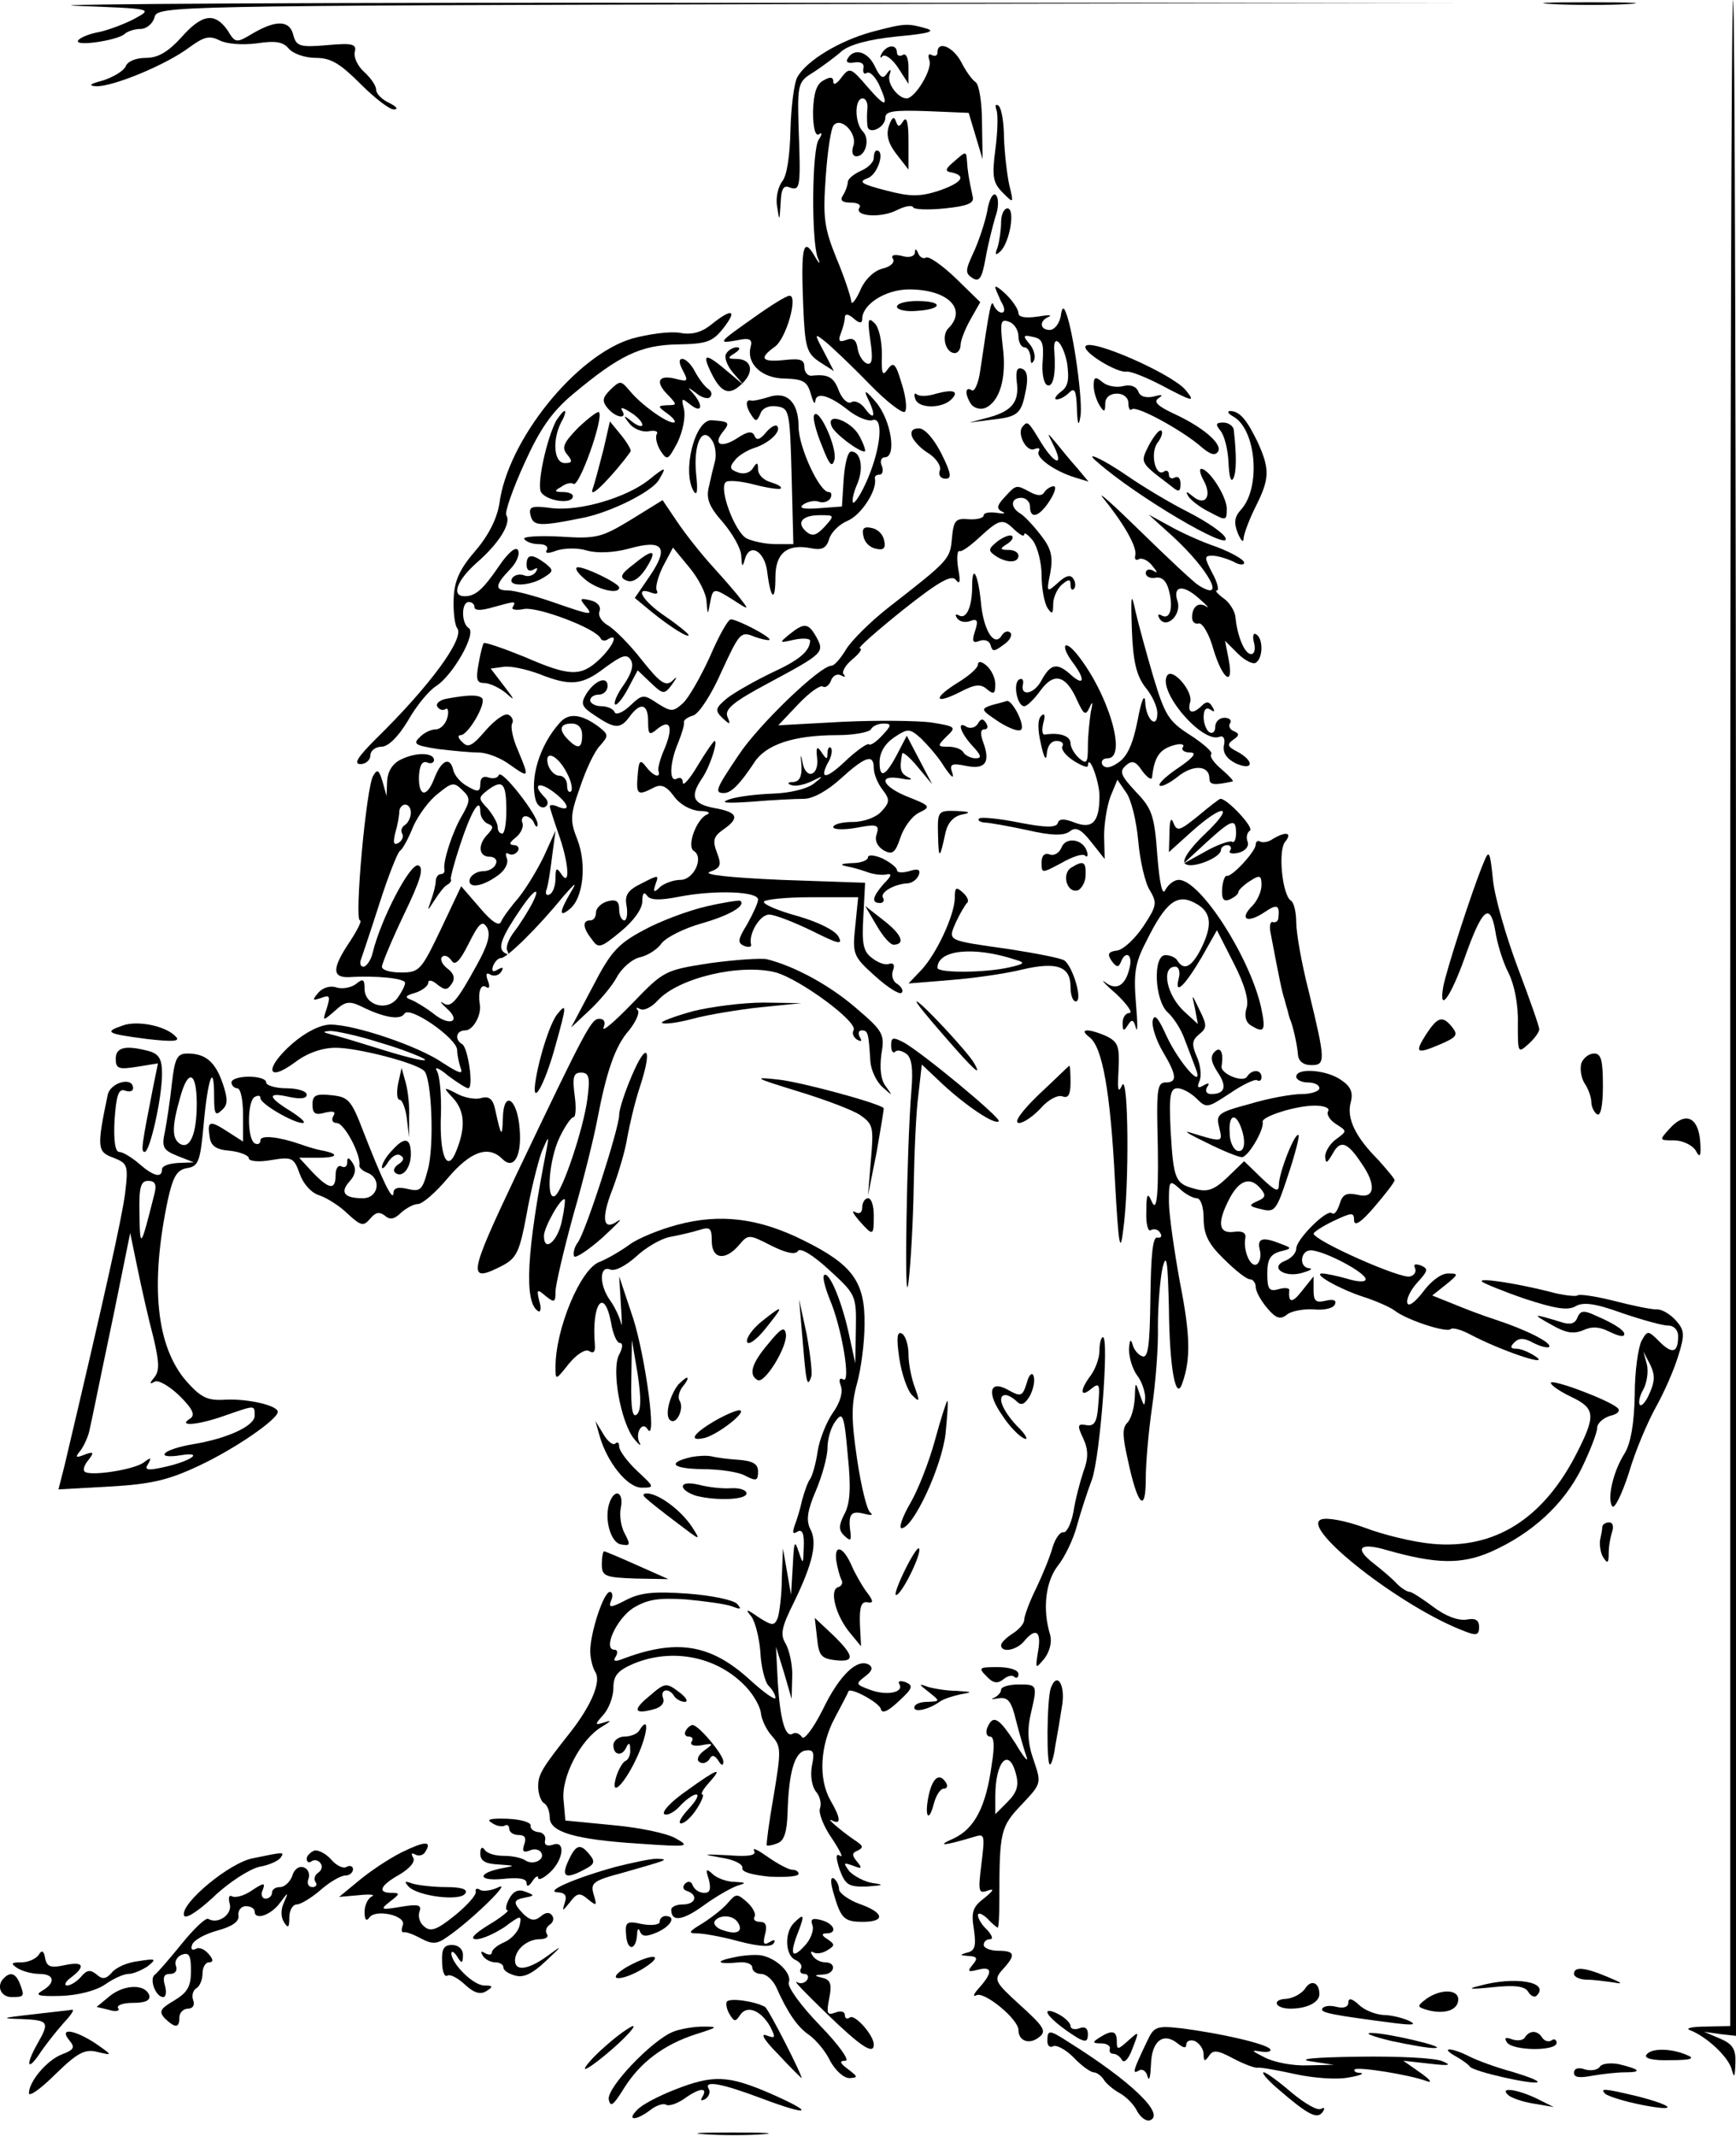 <?xml version="1.0" standalone="no"?>
<!DOCTYPE svg PUBLIC "-//W3C//DTD SVG 20010904//EN"
 "http://www.w3.org/TR/2001/REC-SVG-20010904/DTD/svg10.dtd">
<svg version="1.0" xmlns="http://www.w3.org/2000/svg"
 width="300pt" height="369pt" viewBox="0 0 300 369"
 preserveAspectRatio="xMidYMid meet">
<g transform="translate(0,369) scale(0.1,-0.1)"
fill="#000000" stroke="none">
<path d="M130 3680 c132 -5 134 -5 105 -21 -16 -9 -45 -20 -62 -24 -18 -3 -35
-10 -38 -15 -7 -11 67 0 80 11 5 5 18 9 28 9 10 0 21 9 24 20 5 20 16 20 1127
23 l1121 2 -1260 0 c-693 1 -1199 -2 -1125 -5z"/>
<path d="M2683 3683 c37 -2 96 -2 130 0 34 2 4 3 -68 3 -71 0 -99 -1 -62 -3z"/>
<path d="M2990 1940 l0 -1750 -42 -1 c-24 0 -36 -3 -28 -6 29 -11 65 -45 72
-66 5 -18 6 -17 7 9 1 24 -5 33 -26 42 l-28 12 28 -4 27 -3 0 1758 c0 968 -2
1759 -5 1759 -3 0 -5 -787 -5 -1750z"/>
<path d="M313 3625 c-23 -25 -40 -35 -61 -35 -17 0 -32 -6 -35 -15 -4 -8 -21
-18 -39 -24 -23 -6 -26 -9 -12 -10 29 -1 121 37 161 67 26 19 35 21 53 12 12
-6 38 -8 63 -5 33 5 46 3 56 -9 8 -9 28 -16 47 -16 26 0 42 -10 77 -45 25 -25
51 -45 58 -44 8 0 4 5 -8 11 -13 6 -23 16 -23 23 0 7 -9 20 -21 31 -11 10 -18
25 -16 34 4 14 -4 16 -48 12 -46 -4 -53 -2 -58 17 -6 26 -29 27 -69 4 -30 -18
-31 -18 -45 5 -22 31 -44 28 -80 -13z"/>
<path d="M1507 3635 c-58 -16 -113 -50 -129 -78 -6 -11 -11 -53 -12 -92 -1
-44 -6 -78 -14 -88 -7 -9 -12 -28 -9 -44 4 -26 4 -26 6 6 1 25 5 32 16 27 18
-6 19 0 15 106 -2 74 -1 77 27 94 15 10 37 26 48 36 14 11 46 20 95 25 55 5
68 9 50 14 -32 9 -36 9 -93 -6z"/>
<path d="M1524 3598 c-4 -7 -3 -10 1 -5 5 4 17 -5 27 -20 l18 -28 0 28 c0 16
-4 26 -10 22 -5 -3 -10 -1 -10 4 0 15 -17 14 -26 -1z"/>
<path d="M1620 3599 c0 -5 -4 -7 -10 -4 -5 3 -7 0 -4 -9 6 -15 -24 -65 -39
-66 -15 0 -34 25 -30 40 4 11 2 12 -5 2 -6 -9 -11 -6 -20 13 -12 26 -36 33
-47 14 -4 -6 0 -9 11 -7 12 2 18 -2 16 -10 -1 -8 1 -11 6 -8 5 3 14 -6 21 -20
18 -40 12 -41 -20 -4 -29 34 -31 34 -45 16 -8 -11 -14 -14 -14 -7 0 8 -5 9
-17 2 -12 -6 -17 -22 -18 -54 0 -27 4 -43 10 -39 6 4 6 0 0 -9 -12 -16 -13
-174 -2 -204 6 -13 3 -12 -6 4 -19 32 -23 14 -19 -86 3 -74 6 -83 28 -98 l25
-16 -17 33 c-17 32 -17 33 2 18 10 -8 45 -41 76 -73 31 -32 59 -53 62 -48 4 5
1 28 -6 49 -10 34 -14 38 -24 24 -9 -13 -11 -8 -10 26 0 23 -5 47 -13 54 -11
11 -12 6 -7 -30 5 -33 3 -43 -6 -40 -7 3 -14 14 -16 26 -2 15 -8 19 -19 15
-13 -5 -15 -2 -10 11 4 10 7 22 7 28 0 6 6 6 15 -2 10 -9 15 -9 15 -1 0 25 40
51 81 51 67 0 101 -34 68 -67 -13 -13 -5 -43 11 -43 5 0 10 6 10 14 0 8 8 28
17 44 l17 30 -42 41 c-24 23 -47 39 -52 36 -4 -3 -11 1 -13 7 -4 9 -6 9 -6 1
-1 -6 -10 -9 -23 -5 -13 3 -19 1 -15 -5 4 -6 -4 -14 -18 -17 -15 -4 -31 -19
-39 -39 -8 -17 -15 -25 -15 -17 -1 8 -12 42 -26 75 -21 52 -23 70 -18 140 3
44 9 84 14 89 13 14 40 -14 34 -35 -4 -11 -2 -19 5 -19 16 0 24 30 11 43 -14
14 -15 57 0 57 5 0 9 -8 8 -17 -1 -10 -1 -23 0 -30 1 -17 31 -4 31 14 0 11 15
13 72 11 l72 -3 12 -40 12 -40 -1 63 c0 35 -5 66 -11 70 -6 4 -17 19 -25 35
-14 26 -41 38 -41 16z"/>
<path d="M1722 3500 c3 -8 2 -39 -2 -69 -6 -46 -4 -57 13 -74 19 -19 19 -19
11 14 -4 19 -8 55 -9 81 0 25 -4 50 -9 55 -5 4 -7 2 -4 -7z"/>
<path d="M1536 3472 c-5 -15 -1 -30 13 -48 l21 -27 0 49 c0 31 -3 44 -9 35 -7
-11 -9 -11 -13 0 -3 9 -7 6 -12 -9z"/>
<path d="M1510 3417 c0 -7 -10 -17 -22 -22 -13 -6 -23 -14 -23 -20 0 -5 -4
-16 -8 -22 -6 -9 -2 -13 13 -13 12 0 19 -4 15 -9 -9 -15 38 -18 65 -4 14 7 26
9 28 5 1 -4 26 -5 55 -2 39 4 51 9 48 20 -7 32 -9 46 -10 62 -1 17 -2 17 -21
0 -17 -14 -18 -18 -5 -20 26 -6 17 -18 -24 -32 -32 -10 -48 -10 -90 1 -43 11
-48 15 -32 21 18 6 31 48 16 48 -3 0 -5 -6 -5 -13z"/>
<path d="M1706 3325 c-4 -20 -15 -53 -24 -72 -14 -30 -14 -35 -2 -43 12 -8 17
-1 23 33 4 23 12 55 17 72 6 16 6 33 1 38 -5 5 -12 -8 -15 -28z"/>
<path d="M1730 3306 c0 -13 -3 -33 -6 -43 -5 -13 -4 -15 4 -8 17 15 27 75 13
75 -6 0 -11 -11 -11 -24z"/>
<path d="M1720 3194 c0 -3 5 -14 10 -25 7 -11 7 -19 1 -19 -5 0 -11 6 -14 13
-4 11 -7 -4 -23 -113 -3 -22 -10 -38 -15 -34 -11 7 -12 -7 -1 -24 5 -7 16 -10
24 -7 25 10 38 51 31 105 -5 44 -4 50 11 44 9 -3 16 -15 16 -25 0 -10 5 -19
10 -19 6 0 10 -8 11 -17 0 -12 2 -13 6 -5 3 7 -1 20 -8 28 -12 14 -11 16 6 12
16 -3 19 -10 17 -40 -2 -20 1 -39 7 -43 11 -6 16 19 13 58 -3 33 15 16 22 -20
4 -29 2 -41 -11 -50 -9 -7 -12 -13 -7 -13 6 0 15 5 22 12 9 9 12 3 13 -27 1
-29 3 -33 6 -15 5 24 -12 148 -25 180 -4 11 -7 9 -9 -7 -3 -13 -11 -23 -19
-23 -17 0 -19 16 -1 23 6 3 -3 3 -20 0 -21 -3 -33 -1 -33 6 0 6 -9 20 -20 31
-11 11 -20 17 -20 14z"/>
<path d="M1305 3143 c-64 -45 -66 -47 -32 -41 23 5 28 2 24 -12 -7 -29 20 -54
60 -54 31 -1 38 -5 44 -26 4 -14 7 -20 8 -13 1 16 23 11 56 -15 16 -13 35 -20
42 -18 20 8 16 -45 -7 -100 -11 -26 -23 -45 -26 -42 -2 3 1 17 7 31 12 27 7
57 -10 57 -6 0 -11 -21 -13 -47 l-3 -48 -40 -3 c-27 -2 -36 0 -26 7 8 5 20 7
27 4 6 -2 15 0 19 6 3 6 2 11 -3 11 -16 0 -52 78 -52 113 0 42 -20 62 -52 51
-13 -4 -26 -7 -30 -6 -10 3 -10 -10 1 -26 7 -11 9 -10 15 3 3 10 15 15 28 13
22 -3 23 -7 26 -120 l3 -118 -31 0 c-17 0 -40 5 -50 10 -20 11 -48 85 -36 97
4 4 26 2 49 -4 23 -6 44 -9 46 -7 3 3 -5 7 -17 11 -12 3 -22 13 -22 22 0 13
-2 13 -9 2 -5 -8 -16 -11 -26 -7 -14 5 -15 9 -5 21 6 8 21 17 33 21 26 8 48
29 40 38 -3 3 -12 -2 -20 -12 -10 -12 -16 -13 -19 -5 -4 9 -12 8 -30 -4 -28
-18 -43 -11 -24 12 12 15 10 17 -20 19 -29 2 -52 -89 -31 -123 6 -9 7 3 4 30
-5 51 10 84 27 59 6 -8 8 -24 6 -35 -3 -11 -8 -32 -11 -46 -5 -20 0 -34 24
-61 17 -20 32 -46 32 -59 1 -18 2 -20 6 -6 8 31 35 15 39 -22 6 -47 14 -52 14
-8 0 41 20 58 61 50 20 -4 27 0 32 16 3 11 17 25 31 31 23 9 52 52 48 73 -1 4
2 7 8 7 5 0 7 7 4 15 -4 8 -1 15 5 15 21 0 11 64 -15 95 -17 20 -22 23 -15 8
15 -30 13 -42 -4 -19 -7 10 -18 15 -24 11 -6 -3 -15 5 -21 19 -9 25 -19 30
-47 27 -7 -1 -13 6 -13 15 0 13 -7 15 -35 12 -39 -4 -44 3 -16 23 20 14 41 90
25 88 -5 0 -31 -16 -59 -36z m120 -363 c-14 -15 -21 -17 -31 -9 -19 16 -8 29
23 29 25 0 26 0 8 -20z"/>
<path d="M1550 3160 c0 -5 16 -9 35 -7 45 3 45 17 0 17 -19 0 -35 -4 -35 -10z"/>
<path d="M1230 3130 c-17 -14 -34 -19 -55 -15 -17 3 -54 -2 -83 -10 -97 -29
-215 -176 -229 -285 -4 -25 -18 -54 -41 -81 -27 -31 -37 -52 -38 -83 -1 -23 2
-46 6 -51 14 -17 -48 -101 -140 -191 -31 -31 -40 -44 -27 -44 9 0 17 7 17 15
0 8 9 15 19 15 12 0 29 17 46 45 14 25 36 52 49 60 29 19 70 91 56 100 -13 8
-13 45 0 45 6 0 10 -4 10 -9 0 -6 12 -6 32 0 40 11 40 11 34 0 -3 -4 6 -6 20
-3 24 4 125 -34 132 -51 2 -4 8 -5 13 -1 19 11 8 -13 -15 -35 -32 -30 -51 -30
-129 4 -37 15 -69 26 -71 24 -2 -2 -6 -19 -9 -36 -5 -27 -3 -33 10 -33 9 0 26
-8 37 -17 17 -15 16 -13 -3 12 l-23 30 22 3 c12 2 39 -4 61 -12 55 -22 75 -20
115 11 29 21 37 24 44 13 6 -9 1 -24 -12 -43 -11 -15 -18 -31 -15 -34 3 -2 13
10 22 27 l17 32 22 -21 c22 -21 24 -21 37 -4 10 14 10 16 0 6 -11 -9 -21 -2
-52 37 -21 27 -48 54 -59 60 -10 6 -17 16 -14 24 3 8 -3 16 -16 19 -17 4 -19
3 -9 -9 15 -18 13 -18 -56 6 -32 11 -66 20 -77 20 -23 0 -23 9 3 36 12 12 18
27 14 34 -4 6 -17 -5 -32 -27 -28 -41 -41 -53 -60 -53 -24 0 -13 28 21 58 38
33 60 68 51 82 -3 5 11 45 31 89 27 60 48 90 84 120 80 67 117 85 181 86 50 1
60 4 79 28 25 32 15 35 -20 7z"/>
<path d="M1876 3092 c-6 -10 55 -47 71 -44 6 1 32 -9 59 -23 55 -29 61 -31 43
-9 -23 28 -164 90 -173 76z"/>
<path d="M1255 3079 c-4 -5 1 -20 11 -32 l19 -22 -25 21 c-41 35 -48 35 -31 0
18 -37 33 -41 57 -15 18 20 11 39 -14 39 -15 0 -15 2 -2 10 9 6 10 10 3 10 -6
0 -15 -5 -18 -11z"/>
<path d="M1180 3050 c10 -19 9 -20 -14 -14 -30 7 -34 -7 -10 -30 14 -15 14
-16 -3 -16 -17 -1 -17 -2 1 -15 11 -8 15 -15 10 -15 -13 0 -56 31 -75 54 -16
19 -17 19 -34 3 -14 -14 -15 -20 -5 -32 14 -17 35 -20 25 -4 -4 6 2 5 14 -3
12 -7 21 -17 21 -22 0 -4 -8 -2 -17 5 -16 13 -17 12 -5 -3 7 -9 22 -15 33 -13
11 2 17 0 14 -5 -3 -5 0 -18 6 -28 12 -18 13 -18 30 14 9 19 14 44 11 57 -5
20 -4 20 11 8 20 -16 23 -2 5 19 -11 12 -10 12 5 1 9 -8 21 -11 24 -7 4 4 3
10 -3 14 -6 4 -16 17 -23 30 -6 12 -16 22 -22 22 -6 0 -6 -7 1 -20z"/>
<path d="M1757 3031 c5 -35 -8 -51 -48 -62 l-34 -9 39 5 c46 5 51 10 59 52 4
21 2 33 -7 36 -8 3 -11 -3 -9 -22z"/>
<path d="M1890 3024 c0 -11 5 -26 10 -34 8 -13 10 -12 10 3 0 10 8 17 20 17
12 0 20 -7 20 -17 0 -9 3 -13 6 -10 8 7 88 -37 120 -65 15 -13 24 -16 29 -8 8
13 -27 43 -78 66 -27 13 -34 20 -25 26 9 6 6 7 -8 3 -14 -3 -24 0 -27 9 -4 9
-14 12 -26 9 -12 -3 -28 0 -36 7 -12 10 -15 9 -15 -6z"/>
<path d="M1618 3010 c-15 -5 -30 -5 -34 -1 -4 3 -5 -1 -2 -9 6 -16 46 -16 62
0 14 14 4 18 -26 10z"/>
<path d="M961 2963 c-16 -31 -32 -103 -27 -121 6 -17 56 -25 56 -9 0 4 -8 7
-17 7 -15 0 -16 2 -3 9 8 6 17 8 21 5 10 -6 53 115 44 124 -2 2 -18 -10 -36
-27 -25 -26 -29 -34 -19 -46 10 -12 9 -15 -4 -15 -19 0 -22 40 -6 71 6 10 8
19 6 19 -3 0 -9 -8 -15 -17z"/>
<path d="M1407 2973 c-3 -4 3 -28 13 -52 13 -34 18 -40 22 -25 5 21 -27 91
-35 77z"/>
<path d="M2132 2970 c39 -23 47 -122 13 -160 -12 -13 -13 -23 -6 -41 6 -14 10
-17 10 -9 1 9 10 33 21 55 24 48 25 64 3 112 -19 39 -31 53 -48 53 -5 -1 -2
-5 7 -10z"/>
<path d="M1437 2954 c4 -12 46 -44 57 -44 3 0 -1 12 -9 27 -14 26 -58 42 -48
17z"/>
<path d="M1043 2914 c-7 -27 -15 -58 -19 -69 -4 -12 8 -3 29 20 20 22 36 43
37 46 0 4 -8 17 -18 29 l-18 22 -11 -48z"/>
<path d="M1768 2954 c-12 -11 5 -45 19 -40 8 3 11 2 8 -4 -6 -10 27 -34 63
-45 l23 -7 -20 24 c-11 12 -27 32 -36 43 -16 19 -16 19 -5 -3 19 -38 4 -36
-20 2 -23 38 -24 39 -32 30z"/>
<path d="M2109 2946 c7 -8 13 -33 14 -55 1 -23 4 -35 8 -28 6 10 6 42 1 85 -1
6 -9 12 -18 12 -13 0 -14 -3 -5 -14z"/>
<path d="M1576 2936 c3 -8 16 -22 30 -30 13 -9 21 -22 18 -29 -3 -8 2 -14 10
-14 11 0 10 9 -7 43 -13 26 -29 44 -39 44 -11 0 -15 -5 -12 -14z"/>
<path d="M1986 2922 c-16 -32 -17 -30 37 -71 14 -12 17 -11 17 3 0 10 -4 14
-10 11 -5 -3 -10 -1 -10 5 0 6 -4 9 -9 5 -15 -9 -24 34 -10 51 6 8 9 17 6 20
-3 3 -12 -8 -21 -24z"/>
<path d="M1896 2892 c68 -60 230 -155 222 -132 -2 8 -31 28 -64 45 -32 16 -80
45 -106 63 -42 29 -77 45 -52 24z"/>
<path d="M1120 2860 c-39 -30 -117 -53 -165 -48 -37 5 -42 3 -38 -13 5 -18 15
-19 93 -3 47 10 115 44 128 64 15 25 13 25 -18 0z"/>
<path d="M2080 2860 c15 -27 3 -45 -18 -28 -12 10 -14 10 -8 0 4 -6 20 -19 37
-27 28 -15 29 -15 29 7 -1 22 -31 68 -44 68 -4 0 -2 -9 4 -20z"/>
<path d="M1736 2831 c-14 -15 -14 -20 -4 -25 7 -3 3 -4 -9 -2 -13 2 -23 0 -23
-4 0 -5 -12 -8 -26 -7 -23 2 -26 -2 -29 -33 -3 -36 -5 -38 -109 -119 -32 -25
-65 -58 -74 -73 -9 -15 -20 -28 -25 -28 -20 0 -127 -103 -161 -155 -39 -58
-42 -65 -25 -65 13 0 28 16 52 52 20 32 69 48 144 48 28 0 55 5 58 10 3 6 13
10 22 10 14 0 14 -3 -2 -20 -10 -11 -20 -18 -23 -16 -2 3 -18 -8 -36 -24 -36
-35 -51 -39 -36 -9 7 11 9 23 6 27 -3 3 -6 -1 -6 -9 0 -12 -2 -11 -10 1 -8 12
-10 10 -8 -9 4 -31 -19 -39 -25 -9 -3 17 -4 16 -2 -4 1 -19 -3 -28 -14 -29
-10 0 -11 -3 -4 -5 7 -3 22 0 35 6 22 11 22 10 4 -4 -12 -9 -41 -16 -70 -17
-28 -1 -62 -5 -76 -10 -17 -6 -5 -7 39 -4 35 3 76 5 90 5 16 0 41 14 64 35 43
39 57 43 57 18 0 -10 7 -27 15 -37 13 -17 13 -22 -2 -38 -9 -10 -30 -18 -50
-18 -18 0 -33 -4 -33 -9 0 -4 18 -5 40 -1 36 7 40 5 35 -11 -4 -11 1 -21 12
-28 15 -8 20 -5 29 22 6 18 20 37 32 43 21 10 20 12 -18 27 -46 18 -55 40 -12
32 15 -3 21 -2 12 2 -14 7 -16 14 -11 41 1 4 13 -6 27 -23 l25 -30 -22 42 -22
42 -14 -27 c-22 -43 -33 -49 -33 -19 0 17 9 32 25 43 24 16 27 16 47 -2 11
-11 30 -32 40 -49 11 -16 17 -22 14 -11 -6 16 -2 18 23 13 34 -7 43 6 30 41
-5 14 -5 22 2 22 6 0 7 5 3 11 -5 8 -9 8 -14 -1 -4 -7 -13 -9 -19 -6 -18 12
-12 -9 9 -32 16 -17 17 -22 6 -22 -8 0 -18 5 -21 10 -3 6 -15 10 -26 10 -19 0
-20 1 -3 18 17 16 16 17 -27 24 -24 3 -93 4 -154 1 l-110 -6 34 36 c19 20 38
34 43 31 4 -3 11 2 14 10 3 9 11 13 18 9 6 -3 8 -3 4 2 -4 4 3 16 15 26 12 10
18 18 13 19 -5 0 28 29 74 66 63 50 85 62 92 52 7 -9 8 -2 4 19 -3 18 -2 32 2
31 4 -2 20 10 36 25 34 31 39 32 60 11 9 -8 16 -12 16 -7 0 4 7 -1 15 -11 8
-11 15 -38 15 -60 0 -23 5 -48 10 -56 8 -12 10 -11 10 6 0 12 7 27 15 34 12
10 15 10 15 0 0 -8 3 -11 6 -7 3 3 3 11 -1 17 -5 8 -13 6 -27 -7 -19 -17 -20
-17 -13 17 5 28 2 42 -16 65 -13 17 -29 34 -36 38 -18 11 -16 27 2 27 8 0 15
-7 15 -15 0 -23 16 -18 34 10 9 14 12 25 7 25 -5 0 -13 -5 -16 -10 -4 -7 -12
-7 -25 0 -24 13 -24 13 -44 -9z"/>
<path d="M1906 2830 c35 -43 59 -84 56 -99 -2 -7 1 -10 6 -7 5 3 16 -2 23 -11
10 -12 10 -14 2 -9 -7 4 -13 2 -13 -4 0 -6 8 -10 17 -8 11 2 19 -6 23 -22 8
-30 2 -52 -13 -43 -6 3 -7 1 -3 -6 12 -18 38 7 31 30 -9 27 9 30 36 6 14 -12
20 -19 14 -15 -14 9 -25 0 -25 -19 0 -7 5 -12 12 -10 6 1 18 -19 25 -45 16
-53 36 -66 26 -16 l-6 31 22 -22 c12 -12 26 -19 31 -16 13 8 13 42 1 49 -5 4
-7 -3 -4 -14 3 -11 1 -20 -5 -20 -11 0 -24 31 -27 64 -1 10 -10 25 -20 32 -11
8 -16 14 -12 14 4 0 1 14 -8 30 -14 27 -14 30 0 30 9 0 25 -5 36 -10 10 -6 19
-7 19 -2 0 5 -21 17 -47 27 -27 9 -64 26 -83 37 l-35 19 42 -38 c63 -58 93
-115 44 -84 -8 5 -53 47 -100 93 -47 46 -76 72 -65 58z"/>
<path d="M1090 2792 c-51 -31 -60 -33 -122 -29 -37 2 -65 0 -62 -4 3 -5 14 -9
25 -9 11 0 17 -4 14 -10 -4 -6 2 -7 17 -1 13 4 36 5 52 0 17 -5 46 -4 72 3 60
17 71 3 37 -47 l-26 -38 29 -24 c32 -26 64 -46 64 -40 0 2 -18 17 -40 32 -40
27 -55 53 -24 41 8 -3 12 -2 9 4 -3 5 2 24 11 42 l17 32 28 -34 c16 -19 30
-46 30 -60 2 -23 2 -23 6 -2 5 27 6 27 41 5 26 -17 27 -17 12 2 -8 11 -31 37
-50 58 -19 21 -46 55 -60 76 l-25 37 -55 -34z"/>
<path d="M1492 2764 c2 -11 11 -20 22 -22 13 -3 17 1 14 14 -2 11 -11 20 -22
22 -13 3 -17 -1 -14 -14z"/>
<path d="M1724 2755 c-16 -13 -17 -16 -4 -25 19 -13 40 -13 40 0 0 6 -8 10
-17 10 -15 0 -16 2 -3 10 8 5 12 11 9 14 -3 3 -14 -1 -25 -9z"/>
<path d="M1096 2716 c-24 -18 -26 -24 -13 -29 10 -4 21 3 32 19 22 34 15 38
-19 10z"/>
<path d="M910 2714 c0 -9 5 -12 12 -8 7 4 8 3 4 -4 -4 -6 -13 -9 -20 -6 -8 3
-17 1 -21 -5 -9 -15 30 -14 54 1 18 11 18 13 3 25 -23 17 -32 16 -32 -3z"/>
<path d="M1010 2690 c20 -18 60 -28 60 -15 0 7 -57 35 -71 35 -7 0 -2 -9 11
-20z"/>
<path d="M1680 2677 c0 -35 -10 -58 -23 -50 -6 3 -7 1 -3 -5 4 -6 14 -8 22 -5
13 5 15 1 9 -17 -6 -18 -4 -22 8 -17 9 3 17 0 19 -8 3 -11 6 -11 22 1 11 7 16
17 12 21 -4 4 -11 2 -15 -5 -13 -21 -32 10 -36 59 -5 48 -15 66 -15 26z"/>
<path d="M1956 2602 c2 -55 8 -79 23 -99 12 -14 21 -34 21 -45 0 -29 -20 -11
-21 20 -1 15 -7 1 -13 -32 -8 -41 -18 -63 -33 -73 -14 -10 -23 -11 -28 -4 -3
6 1 11 9 11 35 0 1 113 -53 180 -23 28 -29 14 -6 -16 20 -27 19 -40 -3 -21
-25 23 -36 21 -52 -8 -13 -25 -38 -29 -32 -6 1 7 -2 10 -7 7 -11 -7 -3 -46 9
-46 5 0 17 12 28 27 23 32 44 27 63 -16 12 -26 15 -28 22 -13 5 12 6 9 2 -8
-2 -14 -5 -40 -5 -59 0 -29 -2 -32 -15 -21 -8 7 -15 19 -15 26 0 13 -20 19
-44 15 -5 -1 -6 8 -3 20 4 14 2 18 -4 12 -6 -6 -6 -24 0 -49 5 -23 9 -30 10
-16 1 13 7 22 17 22 8 0 13 -4 10 -9 -3 -5 5 -16 19 -25 14 -9 25 -13 25 -9 1
24 20 -27 20 -52 0 -45 -12 -58 -43 -46 -18 7 -27 7 -29 -1 -3 -8 -21 -8 -67
1 -35 7 -66 10 -69 7 -3 -3 1 -6 9 -7 8 0 41 -6 74 -13 43 -10 64 -10 74 -2
10 8 19 4 37 -19 l23 -29 -1 40 c0 21 5 52 11 68 l12 29 15 -22 c9 -12 18 -50
21 -84 3 -34 12 -73 20 -85 13 -22 12 -27 -11 -62 -14 -21 -34 -40 -45 -42
-16 -2 -18 -6 -10 -18 8 -11 12 -12 16 -2 8 21 21 13 15 -10 -7 -31 -23 -40
-42 -25 -9 7 -1 -3 19 -20 19 -18 29 -33 23 -33 -7 0 -12 -8 -12 -17 0 -15 2
-15 9 -4 7 11 10 10 14 -5 3 -10 3 9 0 43 -4 51 -2 69 18 107 33 67 53 83 84
66 29 -15 31 -38 10 -80 -16 -31 -29 -37 -40 -20 -3 6 -13 10 -21 10 -22 0
-19 -78 4 -99 10 -9 23 -29 29 -46 6 -16 15 -39 19 -50 16 -41 -28 8 -50 55
-14 31 -21 40 -24 27 -2 -10 6 -34 17 -53 25 -42 26 -54 5 -54 -13 0 -15 -12
-14 -72 3 -116 0 -157 -10 -133 -7 16 -9 12 -9 -18 -1 -21 3 -36 8 -32 5 3 13
1 16 -5 4 -6 1 -9 -5 -8 -8 2 -11 -30 -12 -104 -1 -83 -4 -105 -14 -101 -7 2
-15 12 -17 21 -3 10 -5 7 -6 -9 0 -14 6 -34 14 -45 8 -10 14 -28 14 -39 -1
-16 -2 -15 -9 5 -8 24 -8 24 -9 -5 -1 -17 -6 -36 -13 -43 -9 -9 -8 -24 1 -64
17 -80 31 -93 31 -33 0 28 5 84 11 125 6 41 11 104 10 140 0 36 4 81 8 100 7
27 9 12 11 -70 1 -104 12 -162 23 -130 15 42 14 84 -4 175 -10 55 -19 118 -19
139 0 37 1 38 18 23 10 -10 24 -17 30 -17 7 0 12 -15 12 -35 0 -27 8 -44 35
-70 19 -19 39 -35 45 -35 5 0 10 -6 10 -13 0 -8 9 -24 20 -37 15 -18 23 -20
34 -11 7 6 28 10 46 9 18 -2 35 2 37 9 3 7 -3 9 -16 6 -17 -4 -21 -1 -21 18
l0 24 -20 -25 c-17 -22 -24 -21 -22 1 1 4 -8 5 -18 2 -17 -5 -20 0 -20 27 0
24 5 33 22 38 21 5 21 6 2 13 -32 13 -42 10 -37 -10 3 -10 0 -22 -5 -25 -11
-7 -24 24 -20 45 2 9 -5 13 -19 11 -28 -4 -30 16 -8 58 17 32 36 38 54 16 9
-11 8 -15 -6 -21 -16 -7 -15 -9 7 -14 23 -6 26 -2 46 59 12 36 20 67 18 69 -6
6 -34 -65 -34 -86 0 -13 -6 -11 -30 12 l-30 29 -29 -28 c-22 -21 -34 -26 -55
-20 -35 9 -38 15 -43 100 -3 61 -1 74 12 74 8 0 23 -8 33 -18 17 -17 19 -16
57 9 22 15 43 25 47 23 5 -3 8 0 8 5 0 14 -17 14 -25 1 -7 -11 -46 5 -44 18 4
24 -2 35 -12 25 -8 -8 -6 -18 5 -35 17 -25 13 -38 -11 -38 -8 0 -11 5 -7 12 5
7 3 8 -6 3 -10 -6 -12 -4 -7 8 4 10 1 29 -5 42 -9 21 -8 28 4 38 14 11 14 16
1 42 -14 29 -14 30 -8 3 l5 -27 -24 22 c-30 28 -40 77 -15 77 6 0 9 -9 6 -20
-8 -31 10 -14 40 37 l26 46 29 -57 c19 -37 27 -65 22 -78 -4 -13 -1 -24 7 -29
24 -15 27 -10 18 32 -20 87 -105 219 -142 219 -8 0 -18 -8 -23 -17 -5 -12 -10
9 -14 59 -5 69 -9 81 -37 110 -26 28 -29 35 -18 45 11 10 17 9 29 -9 9 -12 17
-17 17 -10 4 35 13 48 39 55 11 3 18 1 14 -4 -3 -5 3 -9 13 -9 12 0 5 -9 -20
-26 -21 -14 -36 -28 -33 -31 3 -3 17 4 31 15 27 22 55 20 55 -3 0 -11 8 -12
40 -5 3 0 -6 10 -19 21 -13 11 -21 22 -18 26 4 3 -13 18 -36 33 -38 24 -44 35
-64 101 -12 41 -26 92 -31 114 -7 33 -8 28 -6 -33z"/>
<path d="M1227 2556 c-16 -35 -37 -72 -47 -81 -17 -15 -20 -15 -44 0 -24 16
-26 16 -48 -5 -12 -11 -24 -16 -26 -10 -2 5 -12 10 -23 10 -10 0 -19 5 -19 10
0 6 7 10 15 10 8 0 15 7 15 15 0 18 -22 10 -37 -14 -10 -17 -8 -22 15 -37 34
-23 44 -24 60 -2 19 26 32 22 32 -8 0 -23 2 -25 15 -14 23 19 29 5 14 -32 -8
-18 -13 -36 -11 -40 4 -14 -10 -8 -22 8 -10 13 -12 10 -14 -15 -3 -34 0 -36
27 -22 13 7 22 4 36 -15 10 -14 29 -24 44 -25 14 0 20 -3 13 -6 -18 -7 -36
-55 -23 -63 18 -11 0 -50 -23 -50 -12 0 -28 -6 -35 -12 -11 -11 -13 -10 -8 5
6 16 5 16 -24 1 -25 -12 -30 -21 -26 -40 2 -13 0 -24 -4 -24 -5 0 -9 9 -9 19
0 14 -5 18 -20 14 -11 -3 -20 -12 -20 -19 0 -8 -4 -14 -10 -14 -14 0 -13 -13
3 -33 11 -16 15 -15 50 14 22 18 37 39 37 52 0 14 3 17 8 10 5 -8 21 -9 56 -2
63 12 136 9 136 -5 0 -6 -9 -25 -19 -43 -16 -26 -17 -32 -5 -37 7 -3 13 -2 12
2 -5 18 15 52 31 52 10 0 43 -13 74 -28 46 -23 54 -25 46 -10 -6 11 -35 25
-69 35 -33 9 -60 20 -60 25 0 4 37 8 81 8 l82 0 -5 -50 c-5 -48 -4 -52 34 -86
22 -20 43 -33 46 -29 4 3 0 10 -7 15 -8 4 -11 15 -8 23 4 10 1 14 -6 12 -7 -3
-20 2 -30 10 -15 11 -18 24 -15 72 l3 58 -145 5 c-90 4 -137 9 -123 14 19 7
20 12 12 33 -8 21 -6 28 11 40 29 20 25 30 -15 37 -38 7 -43 20 -22 51 14 20
28 65 22 65 -2 0 -15 -19 -29 -42 -14 -24 -26 -37 -26 -30 0 7 -4 10 -10 7
-14 -8 -13 27 2 62 6 15 11 31 10 35 -1 4 6 9 16 12 10 3 32 37 49 76 31 67
33 70 57 60 14 -5 26 -7 26 -5 0 6 -56 35 -67 35 -5 0 -21 -29 -36 -64z"/>
<path d="M1364 2594 c-18 -15 -18 -15 9 -9 15 3 27 2 27 -2 -1 -18 -18 -33
-66 -55 -27 -13 -61 -32 -76 -43 -22 -18 -23 -22 -10 -35 14 -13 15 -12 9 2
-5 13 11 26 71 58 95 51 97 53 83 79 -14 25 -21 26 -47 5z"/>
<path d="M1690 2542 c0 -6 -16 -20 -36 -32 -43 -27 -39 -38 6 -15 25 13 35 14
46 4 11 -9 14 -8 14 9 0 11 -7 25 -15 32 -9 8 -15 8 -15 2z"/>
<path d="M2017 2523 c-17 -27 60 -117 90 -106 7 3 11 -3 8 -15 -2 -13 5 -23
21 -31 30 -13 32 4 3 20 -18 9 -19 13 -8 21 11 7 11 11 1 15 -6 2 -10 9 -6 14
3 5 -2 9 -10 9 -9 0 -16 -7 -16 -16 0 -8 -4 -12 -10 -9 -5 3 -10 15 -10 26 0
13 4 18 12 13 7 -5 8 -3 3 5 -5 9 -10 10 -18 2 -16 -16 -26 -13 -20 7 4 19
-31 59 -40 45z"/>
<path d="M772 2483 c-12 -2 -20 -9 -16 -14 3 -5 9 -7 14 -4 4 3 6 -4 3 -15 -3
-11 -12 -20 -20 -20 -8 0 -21 -6 -28 -14 -12 -11 -7 -14 32 -20 25 -3 57 -6
70 -6 14 0 38 -9 54 -21 34 -24 34 -23 14 25 -9 20 -13 41 -10 46 3 5 0 12 -6
15 -6 4 -23 -8 -39 -26 -23 -27 -31 -32 -41 -21 -7 6 -9 12 -3 12 13 0 45 55
37 64 -7 6 -23 6 -61 -1z"/>
<path d="M1714 2472 c-20 -7 -19 -8 12 -29 19 -12 36 -18 39 -13 6 9 -16 51
-25 49 -3 -1 -14 -4 -26 -7z"/>
<path d="M967 2441 c-35 -39 -52 -97 -41 -134 3 -9 10 -14 16 -11 6 4 6 10 -1
17 -21 21 -11 28 14 10 27 -20 33 -36 10 -27 -8 4 -15 4 -15 1 0 -2 7 -24 15
-47 18 -50 21 -94 5 -70 -8 12 -10 11 -10 -7 0 -12 -4 -25 -10 -28 -5 -3 -8 0
-6 7 3 7 7 33 10 58 l6 45 -20 -44 c-11 -23 -31 -56 -44 -72 -13 -15 -27 -34
-30 -41 -3 -9 -16 -1 -37 24 l-32 37 -35 -74 c-34 -71 -37 -75 -69 -75 -18 0
-33 4 -33 10 0 5 17 46 38 90 29 60 35 81 25 85 -14 5 -65 -93 -79 -151 -3
-13 -11 -24 -16 -24 -5 0 -7 6 -4 13 2 6 17 50 32 97 15 47 31 87 35 90 5 3
15 22 23 42 9 20 28 46 43 57 24 20 28 20 42 6 14 -13 14 -18 0 -43 -17 -28
-34 -81 -31 -94 1 -5 -2 -8 -6 -8 -5 0 -9 -6 -9 -12 0 -7 -4 -22 -8 -33 -7
-20 -7 -20 6 0 7 11 16 23 21 26 6 3 9 8 7 10 -1 2 6 29 16 59 19 58 35 85 35
58 0 -9 6 -18 13 -21 10 -4 10 -7 0 -18 -18 -18 -16 -39 3 -39 9 0 14 -6 11
-12 -2 -7 -12 -13 -22 -13 -10 0 -20 -6 -23 -13 -5 -17 19 -15 46 4 14 9 21
22 18 31 -3 8 -2 11 3 8 5 -3 12 -1 16 5 3 5 0 10 -7 10 -9 1 -8 4 3 13 9 7
14 18 12 25 -3 6 0 12 5 12 6 0 13 -6 15 -12 3 -7 6 -8 6 -2 1 15 -63 97 -67
85 -2 -5 -10 -7 -18 -4 -9 3 -14 -1 -14 -11 0 -14 -4 -15 -21 -5 -12 6 -24 19
-26 30 -6 23 -21 15 -33 -17 -13 -33 -27 -30 -26 5 1 18 5 27 14 24 6 -3 12
-1 12 4 0 13 -31 14 -57 1 -15 -7 -23 -21 -24 -37 l-1 -26 -7 25 c-6 20 -9 22
-16 10 -12 -18 -33 -250 -23 -250 4 0 -4 -16 -17 -36 -31 -46 -32 -63 -2 -62
47 3 97 -2 97 -10 0 -5 -6 -16 -13 -26 -18 -24 -57 -13 -57 16 0 17 -3 18 -15
8 -8 -6 -23 -9 -33 -6 -11 4 -24 0 -32 -9 -11 -13 -10 -14 5 -9 15 6 16 3 10
-17 -8 -24 -8 -24 14 -5 17 16 25 17 44 8 40 -20 69 -25 76 -13 9 14 91 -43
91 -63 0 -8 3 -22 6 -31 5 -12 -3 -9 -31 9 -42 29 -152 66 -194 66 -17 0 -43
-13 -66 -33 -48 -42 -45 -69 5 -32 21 16 47 25 70 25 38 0 139 -26 153 -40 13
-12 18 -131 6 -172 -9 -34 -13 -37 -34 -32 -17 4 -25 2 -25 -7 -1 -17 -20 24
-52 106 -21 55 -26 60 -55 63 -27 3 -33 0 -33 -16 0 -16 5 -19 22 -14 14 3 19
2 14 -6 -4 -7 -1 -12 6 -12 13 0 42 -55 39 -73 -1 -4 6 -10 14 -13 25 -10 19
-44 -8 -44 -32 0 -40 10 -23 29 10 11 12 21 6 31 -7 11 -10 12 -10 2 0 -7 -4
-10 -10 -7 -5 3 -10 -3 -10 -14 0 -28 -11 -26 -40 4 l-23 25 33 0 c35 0 37 7
4 13 -10 2 -26 7 -34 10 -37 13 -70 17 -70 7 0 -6 -5 -8 -10 -5 -13 8 -13 72
0 80 6 3 10 3 10 -2 0 -10 57 -43 73 -43 7 0 -3 9 -20 20 -41 25 -42 34 -3 25
19 -4 30 -3 30 4 0 6 -16 11 -35 11 -19 0 -35 5 -35 10 0 6 -13 10 -30 10 -16
0 -30 -4 -30 -10 0 -5 5 -10 10 -10 6 0 10 -21 10 -46 l0 -46 -25 16 c-32 21
-37 20 -33 -6 2 -18 11 -24 36 -26 17 -2 32 -8 32 -13 0 -5 17 -7 39 -3 36 6
39 4 49 -24 6 -17 20 -33 34 -37 12 -4 35 -18 49 -32 23 -21 27 -22 39 -8 9
11 16 12 25 5 9 -8 17 -6 28 5 9 8 22 15 29 15 8 0 31 20 52 45 39 46 70 57
94 33 20 -20 34 5 30 52 -4 53 -28 68 -29 18 -1 -34 -3 -32 -13 14 -4 20 -11
25 -25 21 -10 -3 -30 1 -42 8 -23 12 -24 11 -6 -8 20 -22 22 -50 6 -90 -16
-42 -30 -10 -27 62 1 33 -2 67 -7 75 -5 8 4 5 19 -8 16 -12 32 -22 35 -22 10
0 0 69 -10 76 -14 8 -11 24 5 24 14 0 29 28 25 46 -3 21 2 35 11 29 6 -4 7 1
3 11 -4 11 -3 15 5 10 6 -3 14 -1 18 5 5 8 3 9 -6 4 -8 -5 -11 -3 -8 6 3 8 9
14 14 14 10 0 64 53 107 106 22 25 25 27 13 7 -20 -34 -20 -44 -1 -28 23 19
29 77 13 119 -13 33 -13 42 4 90 10 30 25 63 35 73 15 17 15 19 -3 33 -30 22
-52 24 -67 6z m39 -21 c0 -23 -7 -25 -24 -8 -17 17 -15 28 6 28 11 0 18 -7 18
-20z m-26 -66 c7 -13 10 -27 7 -31 -4 -3 -7 1 -7 10 0 10 -6 17 -14 17 -7 0
-16 9 -19 19 -7 27 17 17 33 -15z m-105 -65 c0 -21 -3 -39 -7 -39 -5 0 -8 5
-8 12 0 6 -8 20 -17 31 -17 18 -17 19 1 33 25 18 31 11 31 -37z m-165 -3 c0
-8 -5 -18 -10 -21 -6 -4 -8 -10 -5 -15 3 -5 0 -12 -6 -16 -9 -5 -10 0 -6 17 4
13 7 30 7 37 0 6 5 12 10 12 6 0 10 -6 10 -14z m209 -158 c-7 -13 -20 -34 -30
-47 -10 -13 -16 -28 -12 -34 3 -6 1 -7 -5 -3 -13 8 -5 28 30 79 23 33 33 36
17 5z m-95 -105 c-35 -64 -45 -75 -58 -66 -7 5 -4 0 6 -9 26 -23 5 -32 -23 -9
-13 10 -31 21 -39 24 -11 4 -10 7 8 12 12 4 22 12 22 17 0 6 7 5 16 -3 13 -10
17 -10 25 2 6 9 3 18 -8 26 -9 7 -13 16 -9 20 4 4 11 1 16 -6 6 -10 14 -3 30
29 18 36 24 41 32 27 6 -12 1 -30 -18 -64z m-168 -134 c38 -11 73 -25 78 -29
5 -5 -26 2 -68 15 -42 13 -84 26 -94 28 -15 4 -15 5 -1 6 9 0 48 -8 85 -20z"/>
<path d="M2070 2280 c-31 -25 -36 -27 -42 -12 -4 11 -7 6 -7 -17 l-1 -33 40
36 c56 50 75 45 22 -5 -26 -25 -40 -45 -34 -51 10 -10 62 10 62 24 0 4 5 8 11
8 5 0 8 -4 5 -9 -4 -5 3 -7 15 -4 11 3 18 11 15 19 -3 7 -1 16 4 19 8 5 -40
56 -51 55 -2 0 -20 -14 -39 -30z m66 -29 c0 -11 -3 -18 -7 -15 -4 2 -25 -5
-46 -17 l-38 -21 39 36 c45 41 52 43 52 17z"/>
<path d="M1621 2248 c1 -44 3 -43 13 4 4 17 14 28 29 31 16 3 13 5 -10 6 -32
1 -33 0 -32 -41z"/>
<path d="M2200 2241 c-8 -6 -18 -7 -22 -5 -4 3 -8 0 -8 -5 0 -12 -42 -57 -50
-54 -3 1 -7 -9 -8 -22 -1 -18 2 -23 13 -19 8 4 15 9 15 13 0 3 9 12 20 19 17
11 20 10 20 -7 0 -11 -7 -27 -16 -36 -23 -23 -9 -31 21 -11 22 15 27 13 24
-11 -1 -5 -5 -7 -9 -6 -5 2 -7 -7 -4 -20 13 -69 20 -104 24 -114 1 -5 3 -12 5
-18 1 -5 3 -12 4 -15 5 -10 13 -46 14 -62 1 -11 9 -18 23 -18 25 0 25 7 -5
130 -12 47 -21 99 -21 117 0 17 -4 34 -9 37 -15 9 -23 87 -10 102 13 16 1 18
-21 5z"/>
<path d="M1834 2225 c-4 -9 -13 -14 -20 -11 -9 3 -14 -2 -14 -14 0 -19 0 -19
34 -1 19 11 37 17 41 13 4 -4 6 0 3 8 -7 21 -37 25 -44 5z"/>
<path d="M1500 2209 c0 -5 -12 -10 -27 -10 -21 -1 -23 -3 -8 -6 11 -2 27 -7
35 -10 8 -3 22 -5 30 -4 12 3 12 -1 -3 -16 -19 -22 -22 -33 -6 -33 5 0 8 4 5
9 -6 9 19 24 43 25 8 1 16 7 19 15 3 9 -2 11 -17 6 -11 -3 -21 -3 -21 2 0 4
-11 13 -25 20 -14 6 -25 7 -25 2z"/>
<path d="M2564 2200 c-18 -42 -65 -187 -70 -215 -8 -47 13 -17 37 50 30 85 44
98 53 47 3 -21 13 -54 23 -73 10 -20 17 -55 16 -87 0 -51 0 -52 18 -36 11 10
19 21 19 26 0 5 -17 53 -37 106 -20 53 -40 122 -43 152 -5 50 -7 53 -16 30z"/>
<path d="M1851 2191 c-17 -11 -7 -45 12 -39 6 3 13 14 13 26 1 24 -4 26 -25
13z"/>
<path d="M1650 2138 c-1 -30 -32 -97 -59 -125 l-21 -22 73 6 c39 3 95 11 123
18 60 14 84 6 84 -30 0 -14 4 -25 9 -25 13 0 -5 61 -20 71 -7 4 -48 12 -93 19
-112 16 -108 14 -94 47 7 15 16 30 19 33 4 3 1 11 -7 18 -12 11 -14 9 -14 -10z
m105 -106 c17 -5 16 -7 -10 -13 -43 -10 -125 -10 -125 -1 0 31 62 38 135 14z"/>
<path d="M1220 2124 c-30 -7 -79 -25 -108 -41 -45 -24 -57 -38 -88 -98 l-37
-70 32 30 c18 17 39 42 47 57 8 15 26 31 39 34 14 3 31 14 38 24 7 10 38 26
70 35 49 14 77 31 66 39 -2 1 -29 -3 -59 -10z"/>
<path d="M1515 2091 c11 -19 24 -34 30 -33 20 1 13 18 -18 42 l-32 25 20 -34z"/>
<path d="M1226 2026 c-77 -12 -79 -13 -133 -69 -31 -32 -53 -51 -50 -42 4 9 1
15 -7 15 -14 0 -21 -12 -145 -272 -82 -173 -84 -186 -22 -154 24 13 29 24 41
88 7 40 19 88 26 108 12 28 13 29 9 7 -35 -178 -40 -267 -15 -282 4 -3 6 5 2
17 -5 21 -4 22 11 9 15 -12 17 -11 17 8 0 11 14 71 31 133 18 62 36 136 41
163 16 84 31 128 55 155 12 15 19 31 15 35 -4 5 -2 5 4 2 6 -4 20 3 30 14 36
40 144 65 205 49 42 -12 143 -86 134 -100 -3 -5 0 -12 6 -16 8 -4 9 -3 5 4 -4
7 -2 12 3 12 11 0 12 -4 15 -53 1 -15 10 -35 21 -45 18 -16 18 -16 6 1 -9 11
-11 31 -8 55 6 35 4 40 -43 80 -46 40 -107 73 -155 85 -11 2 -55 -1 -99 -7z
m-211 -235 c-7 -52 -43 -159 -56 -167 -16 -9 -10 64 8 101 9 19 20 35 24 35 4
0 5 17 2 38 -4 31 -2 39 11 39 14 0 16 -8 11 -46z m-44 -210 c-7 -35 -31 -56
-31 -26 0 15 30 68 36 63 1 -2 -1 -19 -5 -37z"/>
<path d="M1197 1943 c-32 -9 -56 -18 -53 -20 3 -3 27 0 53 7 26 7 80 16 118
20 l70 7 -65 1 c-36 0 -91 -7 -123 -15z"/>
<path d="M1632 1900 c52 -60 66 -72 51 -46 -11 19 -92 106 -99 106 -3 0 19
-27 48 -60z"/>
<path d="M963 1938 c-12 -15 -30 -70 -37 -112 -9 -53 15 -12 34 58 19 68 20
75 3 54z"/>
<path d="M211 1918 c-32 -11 -26 -14 44 -23 44 -5 57 -4 49 4 -17 19 -68 29
-93 19z"/>
<path d="M2465 1904 c-21 -33 -18 -36 24 -18 28 12 31 16 21 29 -17 21 -25 19
-45 -11z"/>
<path d="M1883 1898 c22 -17 36 -93 44 -252 6 -109 9 -123 14 -81 11 77 9 274
-2 250 -7 -15 -8 -8 -6 27 2 41 -1 48 -21 58 -32 14 -49 13 -29 -2z"/>
<path d="M1540 1884 c0 -10 3 -14 7 -11 3 4 12 2 20 -4 9 -8 11 -27 8 -63 -8
-94 -13 -394 -5 -331 4 33 8 107 9 165 1 58 4 129 8 158 l6 53 36 -34 c40 -37
90 -71 97 -64 5 5 -133 119 -164 136 -19 10 -22 9 -22 -5z"/>
<path d="M200 1861 c0 -17 5 -19 36 -14 l37 6 -8 -39 c-20 -102 -22 -114 -15
-114 9 0 30 93 30 135 0 25 -5 34 -22 39 -41 11 -58 7 -58 -13z"/>
<path d="M1092 1832 c-12 -28 -22 -58 -22 -68 0 -23 -59 -206 -72 -221 -5 -7
-8 -17 -6 -23 1 -5 23 9 48 31 25 23 38 36 28 30 -26 -19 -30 3 -9 56 10 27
22 67 25 88 4 22 13 61 22 88 22 67 12 80 -14 19z"/>
<path d="M297 1818 c-3 -29 -9 -67 -12 -83 -6 -27 -3 -32 22 -42 l28 -11 -27
-1 c-16 -1 -28 -5 -28 -11 0 -16 -15 -12 -40 10 -13 11 -28 20 -34 20 -7 0
-10 20 -8 56 3 42 7 54 18 50 8 -3 14 -1 14 4 0 21 -40 10 -44 -12 -19 -91
-18 -98 10 -108 25 -10 26 -13 20 -63 -6 -43 -31 -158 -105 -471 l-10 -39 89
5 c71 4 101 11 154 36 62 29 136 80 136 93 0 11 -52 23 -91 21 -31 -2 -42 4
-67 32 -52 60 -63 166 -32 313 9 41 16 52 33 55 20 3 23 11 29 76 7 79 18 109
18 48 0 -30 2 -35 13 -24 11 9 11 19 2 46 -13 38 -30 52 -61 52 -18 0 -22 -8
-27 -52z m43 -35 c0 -53 -12 -79 -29 -69 -14 9 -14 30 0 79 14 52 29 46 29
-10z m-73 -155 c-24 -95 -25 -97 -26 -35 -1 46 2 57 15 57 12 0 15 -6 11 -22z
m-2 -248 c10 -42 11 -58 2 -69 -9 -11 -9 -13 0 -8 6 4 25 -7 43 -24 24 -24 28
-34 18 -40 -22 -14 15 -11 62 6 52 18 50 18 50 -1 0 -17 -46 -39 -107 -49 -24
-4 -45 -11 -48 -16 -4 -5 9 -6 27 -3 43 7 17 -11 -31 -21 -27 -6 -32 -4 -25 6
6 11 5 12 -7 3 -16 -13 -95 -25 -103 -16 -3 3 0 12 7 20 10 13 9 15 -7 9 -15
-6 -17 -5 -7 7 6 8 14 25 16 37 7 31 8 39 42 201 l28 138 13 -63 c7 -34 19
-87 27 -117z"/>
<path d="M2733 1854 c-3 -9 -1 -25 5 -35 7 -10 12 -25 12 -33 0 -8 5 -18 10
-21 6 -4 10 15 10 49 0 44 -3 56 -15 56 -9 0 -18 -7 -22 -16z"/>
<path d="M1795 1799 c-31 -30 -44 -49 -34 -49 8 0 25 12 38 26 12 14 29 23 37
20 10 -4 14 3 14 24 0 17 -1 29 -2 29 -2 -1 -25 -24 -53 -50z"/>
<path d="M688 1818 c-3 -16 -2 -28 3 -28 4 0 10 -15 12 -32 l4 -33 0 35 c1 19
-2 46 -6 60 l-7 25 -6 -27z"/>
<path d="M2240 1830 c0 -5 9 -10 20 -10 11 0 20 -4 20 -10 0 -5 -14 -10 -30
-10 -17 0 -57 -7 -90 -17 -56 -15 -59 -18 -53 -41 6 -26 7 -26 -52 -8 -11 3 3
-5 30 -18 28 -14 55 -25 61 -25 10 -1 39 47 36 61 -2 9 57 28 90 28 16 0 27
-4 23 -10 -3 -5 3 -15 14 -22 19 -12 19 -12 0 -26 -10 -7 -19 -21 -19 -30 1
-13 3 -12 13 5 13 24 25 21 50 -17 26 -37 23 -62 -7 -54 -19 4 -26 1 -31 -16
-4 -12 -9 -19 -13 -16 -8 9 -62 -45 -62 -61 0 -8 -9 -17 -19 -21 -28 -11 -2
-30 29 -21 14 4 19 7 13 8 -19 1 -16 31 2 31 22 0 95 -38 95 -50 0 -5 -13 -5
-32 1 -18 5 -37 9 -43 9 -18 0 30 -27 70 -40 22 -7 47 -18 55 -24 20 -16 90
-39 97 -32 3 3 18 -1 33 -9 53 -28 136 -56 116 -40 -11 8 -27 15 -35 15 -11 0
-12 3 -4 11 8 8 17 8 33 -1 12 -6 24 -9 27 -7 6 7 -40 30 -92 47 -22 7 -56 20
-75 28 l-35 14 24 19 c22 18 22 19 3 19 -12 0 -30 -14 -43 -32 -14 -18 -25
-26 -27 -19 -2 7 6 23 17 35 19 21 20 24 6 30 -9 3 -13 2 -10 -4 3 -6 0 -13
-8 -15 -14 -6 -167 62 -167 74 1 3 16 13 35 22 32 15 35 15 35 0 1 -10 13 -2
35 24 19 22 35 43 35 46 0 3 -13 18 -28 35 -40 40 -55 72 -48 99 5 18 0 28
-16 39 -25 18 -78 22 -78 6z m-96 -86 c10 -26 7 -46 -6 -42 -7 3 -13 16 -13
31 -2 30 9 36 19 11z"/>
<path d="M1378 1805 c46 -14 94 -32 108 -41 23 -16 24 -21 19 -78 l-5 -61 15
75 c7 41 13 75 12 76 -14 10 -144 45 -182 49 -45 5 -42 3 33 -20z"/>
<path d="M2885 1740 c-18 -20 -18 -20 8 -20 14 0 31 -8 37 -17 8 -15 10 -11 8
17 -4 41 -26 50 -53 20z"/>
<path d="M677 1702 c-10 -10 -17 -23 -17 -28 0 -5 5 -1 11 9 6 9 15 15 21 11
7 -4 6 -9 -3 -15 -7 -4 -10 -11 -7 -14 12 -12 28 6 28 31 0 29 -11 31 -33 6z"/>
<path d="M1490 1604 c0 -9 -5 -12 -12 -8 -7 4 -4 -2 6 -14 25 -28 26 -28 26 8
0 17 -4 30 -10 30 -5 0 -10 -7 -10 -16z"/>
<path d="M1170 1574 c-30 -8 -67 -23 -82 -34 -15 -11 -39 -25 -52 -30 -33 -12
-76 -116 -76 -181 0 -24 0 -24 23 5 14 17 29 26 35 22 8 -5 11 -1 10 11 -6 71
16 101 28 38 3 -19 10 -35 15 -35 6 0 5 -9 -1 -20 -14 -26 3 -118 26 -146 9
-11 13 -13 9 -6 -8 16 5 38 14 23 17 -26 -4 127 -25 192 l-24 72 3 -50 c2 -27
2 -41 0 -30 -3 11 -11 28 -19 39 -19 27 -18 60 0 53 9 -4 28 7 45 22 17 16 43
31 58 34 16 3 38 8 51 12 19 6 22 4 22 -19 0 -31 23 -35 47 -7 16 19 17 19 56
-1 26 -13 42 -16 46 -9 4 6 26 -7 54 -33 46 -42 47 -44 46 -102 l-1 -59 -12
55 c-13 57 -34 105 -42 97 -3 -3 2 -22 10 -42 21 -49 37 -147 23 -138 -6 4 -8
-1 -4 -11 4 -11 -1 -29 -14 -47 -11 -16 -23 -46 -26 -66 -3 -21 -9 -42 -13
-48 -4 -5 -10 -22 -14 -37 -3 -14 -9 -34 -13 -44 -4 -12 -3 -15 5 -10 8 5 12
-3 11 -26 -1 -31 -1 -32 -9 -8 -7 21 -8 16 -10 -25 l-3 -50 -7 40 -7 40 -2
-52 c0 -28 -4 -59 -7 -68 -6 -14 -9 -14 -33 1 -21 15 -24 15 -13 2 7 -9 14
-37 16 -62 1 -25 8 -52 14 -58 7 -7 12 -16 12 -21 0 -5 -20 9 -44 31 -68 62
-127 72 -223 35 -11 -4 -14 -2 -9 5 4 7 3 12 -2 12 -21 0 3 53 32 72 25 15 43
18 91 15 33 -3 69 -8 80 -12 15 -6 17 -5 9 4 -6 7 -45 15 -86 18 -57 4 -81 2
-106 -11 -27 -14 -31 -14 -26 -1 4 8 2 15 -2 15 -11 0 -34 -71 -34 -102 0 -13
4 -29 9 -37 10 -16 -7 -57 -43 -103 -49 -62 -56 -73 -56 -94 0 -13 5 -26 10
-29 6 -3 10 -15 10 -25 0 -25 44 -38 155 -45 85 -6 88 -5 63 9 -15 9 -64 19
-109 23 l-82 8 -3 34 c-5 40 29 106 66 128 15 9 18 12 6 8 -19 -6 -19 -5 -3
13 9 10 17 31 17 46 0 21 7 30 35 42 68 28 146 12 195 -41 13 -14 24 -34 25
-45 1 -10 9 -28 19 -39 16 -18 16 -25 3 -103 -8 -45 -13 -84 -12 -86 1 -1 10
0 19 4 11 4 16 19 17 53 2 69 12 104 31 107 14 2 16 -3 11 -27 -3 -17 0 -35 7
-44 7 -8 10 -21 7 -29 -3 -7 6 -31 20 -51 14 -21 21 -35 15 -31 -8 5 -8 -2 -1
-24 10 -26 15 -30 47 -29 29 2 31 3 10 6 -14 2 -32 12 -40 20 -11 15 -11 16 6
10 15 -6 17 -5 7 7 -9 11 -9 15 1 19 10 5 10 8 -2 16 -24 16 -56 43 -42 36 16
-8 15 4 -3 35 -21 37 -18 95 8 143 12 23 23 43 23 45 3 8 53 -19 56 -30 2 -9
12 -5 31 13 24 22 26 27 12 33 -9 3 -14 2 -11 -3 9 -15 -22 -21 -51 -10 -24 9
-25 10 -8 23 12 9 14 15 7 20 -20 12 -51 -17 -80 -77 -17 -34 -33 -54 -36 -48
-4 6 -11 9 -16 6 -13 -8 -22 25 -26 90 l-3 60 14 -45 13 -45 1 38 c1 20 -5 46
-11 57 -10 16 -8 28 14 72 33 68 41 104 28 127 -7 15 -5 31 10 66 11 26 20 59
20 74 0 15 6 36 14 46 12 17 15 11 21 -59 6 -57 4 -84 -6 -102 -10 -20 -10
-27 0 -37 10 -9 12 -9 11 3 -5 34 0 41 23 35 12 -3 17 -3 11 2 -6 4 -16 46
-23 93 -10 68 -10 94 0 130 7 25 13 71 13 102 1 73 -20 103 -105 145 -78 39
-145 47 -219 27z m-69 -327 c-8 -8 -11 9 -10 59 l1 69 10 -59 c6 -40 6 -62 -1
-69z"/>
<path d="M2561 1476 c3 -3 37 -17 75 -30 52 -17 73 -20 86 -13 13 8 33 6 80
-11 35 -12 71 -22 81 -22 10 0 17 -8 17 -18 0 -29 -10 -32 -32 -10 -20 20 -21
20 -31 2 -6 -11 -12 -53 -12 -94 -1 -50 -7 -83 -17 -100 -20 -31 -31 -78 -22
-92 4 -6 17 21 29 58 11 38 33 89 47 114 14 25 31 64 38 87 12 38 11 45 -4 62
-10 11 -25 20 -34 19 -10 0 -43 7 -74 15 -32 8 -60 12 -62 9 -3 -2 -25 0 -50
7 -60 15 -122 24 -115 17z m290 -192 c-6 -15 -14 -24 -17 -21 -3 3 -1 15 6 27
6 11 9 31 6 43 l-6 22 12 -23 c8 -17 8 -28 -1 -48z"/>
<path d="M1387 1375 c6 -74 8 -84 15 -63 2 7 -2 40 -8 73 l-13 60 6 -70z"/>
<path d="M1316 1407 c-16 -13 -27 -29 -25 -35 2 -7 17 4 32 23 33 41 32 43 -7
12z"/>
<path d="M2726 1414 c-4 -11 -13 -13 -28 -8 -49 15 -52 15 -18 -4 26 -15 39
-17 56 -10 15 7 28 6 44 -2 12 -6 24 -10 26 -7 6 6 -15 20 -48 34 -21 10 -27
9 -32 -3z"/>
<path d="M1328 1369 c-29 -34 -35 -54 -19 -63 12 -8 53 59 49 80 -2 13 -9 9
-30 -17z"/>
<path d="M1554 1344 c4 -27 14 -56 22 -64 13 -13 14 -12 5 13 -6 16 -11 41
-11 57 0 16 -5 32 -11 36 -9 5 -10 -7 -5 -42z"/>
<path d="M1900 1357 c0 -13 -7 -32 -15 -43 -19 -25 -19 -40 1 -23 14 11 15 8
12 -27 -2 -31 -7 -38 -20 -36 -16 3 -17 0 -6 -23 9 -20 9 -34 0 -58 -6 -18
-14 -49 -17 -69 -4 -21 -12 -36 -17 -35 -6 1 -14 -10 -19 -26 -4 -15 -17 -47
-28 -70 -12 -24 -21 -49 -21 -55 0 -7 -9 -17 -20 -24 -11 -7 -20 -16 -20 -20
0 -14 27 -9 40 7 20 24 30 17 24 -17 -5 -32 -5 -32 11 -13 9 12 13 28 10 40
-14 45 -8 93 13 120 12 15 27 46 33 69 6 22 18 59 26 80 14 39 30 246 19 246
-3 0 -6 -10 -6 -23z"/>
<path d="M1775 1303 c-8 -26 -10 -27 -35 -13 -30 16 -35 -7 -8 -45 12 -19 30
-37 38 -40 8 -4 3 7 -13 22 -26 28 -35 53 -19 53 4 0 13 -5 19 -11 8 -8 14 -5
23 10 6 12 9 27 6 34 -2 7 -8 2 -11 -10z"/>
<path d="M1172 1298 c-16 -21 -24 -56 -13 -62 11 -7 24 22 15 35 -3 6 0 16 6
24 7 8 10 15 7 15 -2 0 -9 -6 -15 -12z"/>
<path d="M2680 1301 c0 -4 16 -15 35 -24 42 -20 43 -32 10 -97 -58 -114 -142
-167 -250 -157 -33 3 -86 16 -117 28 -33 12 -65 18 -75 14 -37 -14 139 -152
248 -193 20 -8 25 -7 25 7 0 13 -7 16 -22 13 -14 -2 -36 6 -57 22 -19 14 -37
26 -41 26 -4 0 -14 6 -22 14 -7 8 -26 24 -40 35 -35 27 -24 37 23 23 85 -24
128 -25 179 -3 72 32 126 82 157 144 15 31 27 62 27 70 0 8 10 17 22 21 14 3
19 9 13 14 -16 14 -115 51 -115 43z"/>
<path d="M1616 1203 c-10 -37 -29 -86 -43 -110 -14 -24 -20 -43 -15 -43 20 0
69 105 76 163 3 31 5 57 3 57 -1 0 -11 -30 -21 -67z"/>
<path d="M1238 1237 c-40 -23 -50 -38 -20 -31 22 6 68 41 62 47 -3 3 -22 -5
-42 -16z"/>
<path d="M1036 1210 c13 -46 48 -90 73 -90 23 0 22 1 -8 29 -17 16 -31 35 -31
42 0 7 -3 9 -7 5 -4 -3 -13 4 -20 16 l-14 23 7 -25z"/>
<path d="M1195 1173 c-43 -10 -34 -20 18 -21 31 0 65 -5 76 -12 18 -9 21 -8
21 8 0 13 -9 18 -32 20 -18 1 -40 4 -48 6 -8 2 -24 1 -35 -1z"/>
<path d="M1180 1122 c0 -5 10 -12 23 -16 35 -9 87 -7 87 4 0 6 -12 10 -27 9
-16 -1 -40 2 -55 6 -17 4 -28 3 -28 -3z"/>
<path d="M1054 1096 c-11 -28 1 -71 19 -74 16 -3 17 -1 7 18 -7 12 -10 33 -7
46 5 26 -10 33 -19 10z"/>
<path d="M1116 1102 c5 -5 29 -24 53 -42 42 -32 43 -33 27 -8 -19 29 -58 58
-78 58 -7 0 -8 -3 -2 -8z"/>
<path d="M2769 1053 c0 -5 -2 -15 -4 -24 -1 -9 1 -23 6 -30 7 -11 9 -9 9 8 0
12 3 28 6 37 3 9 1 16 -5 16 -6 0 -11 -3 -12 -7z"/>
<path d="M1445 995 c2 -13 6 -28 9 -34 3 -5 1 -11 -6 -13 -15 -5 -4 -49 21
-79 l19 -23 -2 39 c-1 30 3 39 13 37 11 -2 11 2 -3 20 -9 13 -20 33 -25 45
-14 31 -29 36 -26 8z"/>
<path d="M1562 974 c-12 -25 -18 -43 -12 -39 12 7 44 74 38 80 -2 3 -14 -16
-26 -41z"/>
<path d="M1040 988 c0 -21 5 -23 58 -25 l57 -1 -54 24 c-29 13 -55 24 -57 24
-2 0 -4 -10 -4 -22z"/>
<path d="M1412 860 c3 -30 7 -35 31 -38 35 -4 34 7 -4 44 l-31 29 4 -35z"/>
<path d="M1705 794 c11 -12 19 -13 29 -5 7 6 16 8 19 4 4 -3 7 -1 7 5 0 7 -15
12 -36 12 -32 0 -34 -1 -19 -16z"/>
<path d="M1816 774 c-7 -19 -8 -139 -1 -132 3 2 7 18 9 34 3 16 8 45 11 65 7
37 -8 63 -19 33z"/>
<path d="M1121 759 c-28 -23 -25 -31 8 -22 13 3 20 11 17 19 -6 16 10 19 19 4
3 -5 12 -10 18 -10 7 0 3 7 -7 15 -25 19 -26 19 -55 -6z"/>
<path d="M1605 767 c20 -16 20 -16 -2 -17 -13 0 -23 -4 -23 -10 0 -9 26 -3 45
11 6 4 21 9 35 12 22 4 21 4 -7 6 -17 0 -40 4 -50 7 -16 6 -16 5 2 -9z"/>
<path d="M1730 771 c0 -5 -6 -11 -12 -14 -7 -2 -4 -3 7 -1 17 3 23 -5 31 -39
6 -23 14 -51 18 -62 4 -11 -5 -1 -19 23 -29 45 -39 51 -49 27 -3 -8 -1 -15 5
-15 7 0 8 -17 3 -47 -10 -75 -30 -112 -66 -129 -32 -14 -17 -13 36 3 18 6 18
2 12 -47 -6 -48 -5 -52 11 -46 12 4 10 0 -6 -13 -20 -15 -23 -24 -18 -54 4
-28 2 -37 -11 -40 -14 -4 -14 -5 2 -6 15 -1 16 -4 7 -15 -10 -12 -8 -13 8 -9
26 7 27 -4 4 -30 -10 -11 -13 -17 -6 -14 13 8 73 -41 73 -60 0 -19 19 -26 36
-12 13 10 8 18 -33 55 -45 41 -46 44 -30 62 23 25 21 32 -8 32 -14 0 -25 5
-25 10 0 6 5 10 11 10 6 0 3 7 -5 16 -9 8 -16 20 -16 25 0 6 7 3 16 -5 8 -9
17 -16 18 -16 2 0 3 21 3 48 0 118 2 126 38 164 35 37 35 37 21 78 -10 28 -11
52 -5 78 12 52 12 52 -21 52 -16 0 -30 -4 -30 -9z m26 -147 c5 -19 1 -31 -15
-47 l-21 -21 0 31 c0 61 24 86 36 37z"/>
<path d="M1105 701 c-3 -6 -15 -11 -26 -11 -10 0 -19 -7 -19 -15 0 -18 16 -20
23 -2 4 7 6 6 6 -5 1 -9 -3 -18 -8 -20 -4 -1 -12 -14 -16 -27 -12 -40 15 -13
37 36 18 40 20 71 3 44z"/>
<path d="M1185 700 c-3 -5 -1 -10 5 -10 6 0 9 -4 5 -9 -3 -6 5 -8 17 -6 21 4
22 3 5 -9 -11 -8 -14 -17 -8 -20 5 -4 13 -1 17 5 4 8 9 7 15 -2 6 -10 9 -10 9
-2 0 12 -43 63 -53 63 -3 0 -9 -4 -12 -10z"/>
<path d="M1186 596 c-26 -18 -43 -36 -38 -40 5 -3 17 3 27 14 10 11 23 20 28
20 6 0 0 -11 -13 -25 -13 -14 -19 -25 -13 -25 6 0 18 11 27 25 9 14 13 25 10
25 -4 0 1 9 11 20 26 29 15 25 -39 -14z"/>
<path d="M1605 589 c-8 -37 0 -50 9 -14 4 14 11 25 17 25 6 0 7 5 4 10 -11 18
-23 10 -30 -21z"/>
<path d="M850 541 c8 -6 18 -7 22 -5 4 3 8 0 8 -5 0 -6 7 -11 16 -11 11 0 14
-5 10 -16 -4 -12 -2 -15 9 -11 8 4 17 2 20 -3 8 -12 -13 -23 -27 -14 -7 5 -24
8 -38 8 -14 0 -28 4 -32 10 -5 7 -8 4 -8 -6 0 -13 9 -18 33 -19 27 -2 28 -2 7
-6 -45 -8 -46 -23 -2 -19 28 3 42 1 42 -7 0 -7 4 -6 10 3 5 8 10 11 10 6 0 -5
9 -1 20 9 24 22 28 57 5 48 -10 -3 -15 0 -13 8 2 7 -4 14 -12 14 -8 1 -14 6
-13 11 1 6 -17 11 -40 12 -29 1 -38 -1 -27 -7z"/>
<path d="M694 490 c-22 -11 -55 -33 -74 -49 l-34 -28 34 3 c19 2 29 1 23 -2
-7 -3 -13 -15 -13 -27 0 -13 3 -17 8 -10 10 16 65 4 58 -13 -3 -8 -2 -13 2
-12 4 1 17 -4 30 -11 19 -10 27 -10 45 3 40 27 112 97 89 86 -12 -6 -27 -8
-32 -5 -6 4 -9 2 -8 -3 2 -5 -15 -24 -36 -41 -31 -25 -42 -29 -53 -19 -8 6
-11 18 -8 26 4 11 -2 13 -32 8 -35 -6 -37 -5 -19 9 17 13 18 15 3 15 -26 0
-20 13 14 32 18 11 27 22 23 29 -4 7 -3 9 4 5 6 -3 14 -1 17 5 12 19 0 19 -41
-1z"/>
<path d="M543 493 c-7 -3 -13 -9 -13 -14 0 -6 4 -8 9 -4 5 3 12 1 15 -4 4 -5
2 -12 -4 -16 -6 -4 -8 -11 -5 -16 4 -5 1 -9 -5 -9 -7 0 -10 6 -7 14 3 8 0 17
-8 20 -8 3 -17 -3 -20 -15 -4 -10 -13 -19 -21 -19 -8 0 -14 -4 -14 -10 0 -5
-5 -10 -11 -10 -6 0 -9 7 -5 15 5 13 2 13 -19 -1 -13 -9 -28 -13 -34 -10 -5 3
-7 -2 -4 -13 5 -18 -20 -36 -37 -26 -4 3 -25 -17 -46 -43 -21 -26 -42 -50 -46
-53 -11 -7 1 -39 14 -39 5 0 6 9 3 20 -4 14 -2 20 9 20 9 0 13 6 10 14 -3 7 2
16 10 19 13 5 16 -1 16 -28 0 -27 -6 -37 -29 -51 -24 -14 -27 -19 -16 -31 18
-17 25 -17 25 2 0 8 7 15 15 15 8 0 12 6 9 14 -3 8 -1 17 5 21 6 3 11 15 11
26 0 10 5 19 11 19 8 0 8 5 -1 15 -7 8 -17 12 -22 8 -6 -3 -9 0 -6 7 2 8 22
19 44 25 26 7 38 16 36 26 -1 9 5 16 13 16 8 0 15 -4 15 -9 0 -16 28 -7 44 15
14 19 15 19 7 1 -6 -12 -6 -26 0 -35 7 -11 9 -9 9 9 0 12 6 22 13 22 6 0 25
11 41 25 16 14 35 25 43 25 7 0 13 5 13 11 0 5 -5 7 -11 4 -5 -4 -18 2 -27 13
-9 10 -23 17 -29 15z"/>
<path d="M982 475 c-13 -28 -4 -32 29 -14 16 8 18 13 8 25 -16 20 -24 18 -37
-11z"/>
<path d="M1303 493 c5 -8 -8 -11 -45 -8 -44 2 -46 2 -13 -4 22 -3 39 -11 38
-18 -2 -7 17 -12 47 -15 28 -1 50 0 50 5 0 4 -5 7 -11 7 -6 0 -25 10 -42 22
-17 12 -27 17 -24 11z"/>
<path d="M438 480 c-41 -7 -127 -79 -120 -99 2 -7 23 6 51 32 26 25 62 48 79
52 18 3 34 11 37 16 7 10 6 10 -47 -1z"/>
<path d="M1064 465 c-69 -19 -125 -43 -100 -44 13 -1 16 -6 12 -18 -5 -16 -4
-15 9 1 12 16 17 17 31 5 15 -12 16 -12 10 8 -6 20 -2 24 51 38 77 22 81 23
58 24 -11 0 -43 -7 -71 -14z"/>
<path d="M1225 443 c4 -17 2 -23 -8 -23 -9 0 -17 6 -20 13 -2 7 -8 8 -13 3 -5
-5 -4 -11 4 -13 19 -7 14 -23 -8 -23 -11 0 -20 -4 -20 -9 0 -22 20 -19 57 8
22 16 49 31 59 34 14 4 13 5 -6 6 -15 0 -32 7 -39 14 -11 10 -12 8 -6 -10z"/>
<path d="M1440 421 c13 -45 18 -51 51 -51 40 0 37 16 -6 31 -19 7 -35 19 -35
25 0 7 -4 15 -9 19 -6 3 -6 -6 -1 -24z"/>
<path d="M706 431 c16 -17 90 -26 98 -12 5 7 -6 11 -33 11 -21 0 -48 3 -58 6
-14 5 -15 4 -7 -5z"/>
<path d="M880 410 c-6 -11 -7 -20 -3 -20 4 0 -10 -12 -32 -25 -26 -16 -34 -25
-22 -25 11 0 32 10 49 21 28 21 30 21 26 3 -2 -10 -13 -23 -26 -29 -12 -5 -22
-13 -22 -18 0 -4 -5 -5 -12 -1 -7 4 -8 3 -4 -4 4 -7 14 -12 22 -12 8 0 14 -4
14 -9 0 -5 9 -11 21 -14 14 -4 30 4 52 25 30 28 30 29 3 9 -33 -24 -56 -27
-56 -8 0 19 21 37 43 37 10 0 16 4 12 9 -3 5 -1 12 5 16 6 4 8 11 4 16 -4 6
-11 6 -20 -2 -10 -8 -17 -7 -29 4 -19 20 -19 25 3 29 16 3 16 4 0 10 -12 5
-21 1 -28 -12z"/>
<path d="M1259 404 c-8 -10 -27 -25 -44 -36 -25 -15 -27 -18 -10 -18 11 0 44
-6 73 -14 35 -9 55 -10 59 -3 4 6 1 7 -7 2 -10 -6 -12 -3 -8 13 4 15 2 22 -9
22 -8 0 -12 4 -9 9 3 4 -3 16 -13 25 -17 15 -19 15 -32 0z m16 -35 c10 -15 -1
-22 -24 -14 -12 3 -19 11 -16 16 8 12 32 11 40 -2z"/>
<path d="M1140 370 c0 -5 -13 -7 -30 -4 -27 6 -30 4 -28 -19 2 -28 17 -27 19
1 0 10 3 12 5 5 4 -9 11 -9 30 -1 24 11 33 28 14 28 -5 0 -10 -4 -10 -10z"/>
<path d="M1372 368 c-17 -17 -15 -57 3 -64 8 -4 12 -10 9 -15 -3 -5 0 -9 6 -9
6 0 8 -5 5 -10 -4 -6 -12 -8 -18 -4 -7 3 17 -21 52 -55 60 -58 81 -71 81 -53
0 16 -32 52 -41 47 -5 -4 -9 -2 -9 4 0 6 -7 8 -17 4 -14 -5 -15 -1 -10 25 5
24 2 32 -11 35 -16 4 -16 5 1 6 20 1 23 21 3 21 -8 0 -18 5 -22 12 -4 6 -3 8
2 5 6 -3 16 -1 24 4 13 8 13 10 0 19 -10 6 -11 10 -2 10 20 0 14 17 -9 23 -15
4 -19 2 -15 -9 3 -8 -3 -25 -14 -36 -22 -24 -26 -14 -10 26 11 29 9 31 -8 14z"/>
<path d="M764 301 c0 -16 4 -27 9 -24 5 3 18 -4 30 -15 16 -15 27 -18 37 -12
13 8 12 10 -3 10 -19 0 -56 37 -57 55 0 6 5 3 10 -5 8 -13 10 -12 10 3 0 10
-8 17 -19 17 -14 0 -18 -7 -17 -29z"/>
<path d="M67 313 c-5 -7 -18 -13 -30 -13 -18 0 -19 -2 -7 -10 8 -5 25 -10 38
-10 26 0 29 -15 5 -29 -14 -8 -6 -10 32 -9 30 1 61 9 77 20 14 10 32 18 40 18
8 0 22 6 33 13 16 13 15 14 -16 9 -19 -2 -39 -11 -46 -20 -10 -11 -16 -12 -26
-3 -11 9 -17 8 -27 -4 -7 -8 -18 -15 -24 -15 -6 0 -3 7 7 14 26 20 21 28 -12
21 -23 -5 -30 -3 -33 12 -2 13 -6 15 -11 6z"/>
<path d="M1270 309 c-36 -7 -32 -13 8 -9 12 1 22 -3 22 -9 0 -6 7 -11 15 -11
9 0 20 -10 26 -22 20 -45 37 -70 58 -84 12 -9 28 -28 36 -45 9 -16 23 -29 33
-29 15 1 15 2 -2 15 -15 11 -16 15 -5 15 8 0 -11 27 -44 61 -33 34 -56 66 -54
74 6 14 -17 39 -43 46 -8 3 -31 2 -50 -2z"/>
<path d="M1085 293 c-16 -9 -25 -18 -19 -20 7 -2 27 5 45 16 40 25 18 28 -26
4z"/>
<path d="M2720 280 c0 -5 10 -10 23 -10 12 0 33 -3 47 -5 16 -3 12 0 -10 9
-42 18 -60 19 -60 6z"/>
<path d="M7 273 c-14 -13 -6 -33 13 -33 22 0 23 1 14 24 -7 17 -16 20 -27 9z"/>
<path d="M2255 254 c-6 -8 -20 -16 -32 -17 -26 -1 -20 -17 7 -17 29 0 50 11
50 25 0 21 -15 26 -25 9z"/>
<path d="M2555 259 c-21 -5 -14 -6 24 -2 39 4 56 2 62 -8 4 -7 11 -10 14 -7
25 24 -37 35 -100 17z"/>
<path d="M190 242 l-23 -19 21 -5 c12 -4 20 -2 16 3 -3 5 9 9 26 9 21 0 30 4
28 13 -7 20 -43 19 -68 -1z"/>
<path d="M2465 237 c-17 -13 -17 -14 4 -20 29 -7 51 1 51 19 0 18 -31 18 -55
1z"/>
<path d="M1256 232 c-2 -4 0 -14 5 -22 8 -13 10 -13 18 -1 12 18 36 8 52 -20
10 -20 9 -21 -7 -15 -11 4 -2 -10 21 -33 21 -23 40 -41 40 -41 4 0 -57 120
-63 123 -18 10 -61 16 -66 9z"/>
<path d="M2330 230 c0 -7 -8 -10 -20 -7 -11 3 -22 2 -25 -3 -4 -7 17 -11 125
-25 32 -4 39 -3 25 4 -11 5 -31 10 -44 10 -14 1 -33 8 -43 18 -12 11 -18 12
-18 3z"/>
<path d="M55 210 c-53 -6 -55 -7 -17 -8 46 -2 48 -5 27 -42 -20 -35 -19 -50 2
-20 9 14 27 37 41 53 14 15 22 26 16 25 -5 -1 -36 -4 -69 -8z"/>
<path d="M1810 214 c0 -7 25 -28 53 -45 13 -7 17 -6 17 7 0 10 -5 14 -15 10
-8 -3 -15 -1 -15 4 0 5 -9 14 -20 20 -11 6 -20 8 -20 4z"/>
<path d="M1046 155 c-22 -19 -37 -37 -35 -39 2 -2 24 14 48 35 24 21 40 39 35
39 -5 -1 -27 -16 -48 -35z"/>
<path d="M1163 180 c-37 -15 -115 -97 -111 -117 3 -14 8 -10 26 19 28 45 69
76 125 94 38 12 39 13 12 13 -16 0 -40 -4 -52 -9z"/>
<path d="M1982 163 c-24 -50 -26 -57 -14 -50 6 4 13 -1 15 -10 3 -10 5 -1 6
20 1 41 21 57 46 37 10 -8 15 -9 15 -2 0 6 7 9 15 6 8 -4 15 -14 15 -23 0 -12
2 -13 9 -3 7 11 14 11 42 -4 19 -10 38 -17 42 -16 4 1 33 -4 65 -11 31 -7 73
-10 92 -6 19 3 29 7 21 8 -8 0 -12 3 -10 6 6 5 94 -9 124 -20 11 -4 7 2 -10
14 l-30 21 45 -5 c34 -4 40 -3 23 4 -12 6 -78 9 -145 8 -76 -1 -108 -4 -83 -8
l40 -6 -45 -1 c-25 -1 -58 5 -75 14 -22 11 -24 13 -7 10 12 -2 20 0 17 4 -6 9
-83 27 -153 36 -44 5 -48 3 -60 -23z"/>
<path d="M120 165 c10 -12 8 -16 -13 -24 -26 -10 -57 -47 -57 -67 0 -7 21 8
46 33 38 37 51 44 73 38 26 -6 26 -6 -4 15 -37 24 -64 28 -45 5z"/>
<path d="M1810 164 c0 -8 4 -12 10 -9 5 3 21 -5 35 -19 14 -15 30 -26 35 -26
5 0 13 -6 17 -12 4 -7 17 -18 28 -24 11 -6 25 -20 30 -31 6 -11 16 -18 22 -16
28 10 -33 68 -140 135 -34 22 -37 22 -37 2z"/>
<path d="M1900 170 c-13 -8 -12 -10 3 -10 9 0 16 -4 15 -9 -2 -5 1 -9 6 -9 5
0 12 -5 15 -11 4 -6 12 3 18 20 12 31 12 31 -7 14 -18 -16 -20 -17 -20 -2 0
19 -8 21 -30 7z"/>
<path d="M2405 164 c33 -7 67 -13 75 -12 23 1 -82 26 -110 26 -14 0 2 -6 35
-14z"/>
<path d="M2635 170 c-3 -5 -13 -6 -22 -3 -11 4 -14 3 -9 -5 9 -15 86 -16 86
-1 0 5 -4 8 -9 4 -5 -3 -12 -1 -16 5 -8 13 -22 13 -30 0z"/>
<path d="M2515 138 c11 -6 22 -14 25 -18 6 -9 111 -32 117 -27 2 3 -18 10 -44
18 -26 7 -59 19 -73 26 -31 16 -53 17 -25 1z"/>
<path d="M2845 140 c-4 -6 12 -10 42 -9 36 0 43 3 28 9 -28 12 -63 12 -70 0z"/>
<path d="M2765 120 c-4 -6 -15 -8 -26 -5 -11 4 -19 2 -19 -6 0 -8 10 -9 31 -5
17 3 43 6 57 6 30 0 27 5 -10 14 -15 3 -30 1 -33 -4z"/>
<path d="M2210 80 c51 -44 67 -52 76 -38 4 6 3 8 -3 5 -6 -4 -28 9 -51 28 -22
19 -44 35 -48 35 -5 0 7 -14 26 -30z"/>
<path d="M1166 80 c-28 -11 -57 -26 -65 -35 -19 -19 -2 -19 23 0 10 8 23 12
27 9 5 -3 19 2 31 10 26 19 42 21 32 4 -4 -7 -3 -8 5 -4 6 4 9 12 6 17 -10 16
22 10 91 -16 85 -32 94 -26 14 9 -72 31 -98 32 -164 6z"/>
<path d="M2606 71 c5 -5 25 -12 44 -15 l35 -6 -30 15 c-34 16 -64 20 -49 6z"/>
<path d="M2774 73 c4 -4 32 -13 62 -19 65 -13 59 -2 -8 15 -55 13 -64 14 -54
4z"/>
<path d="M1218 3 c29 -2 74 -2 100 0 26 2 2 3 -53 3 -55 0 -76 -1 -47 -3z"/>
</g>
</svg>
